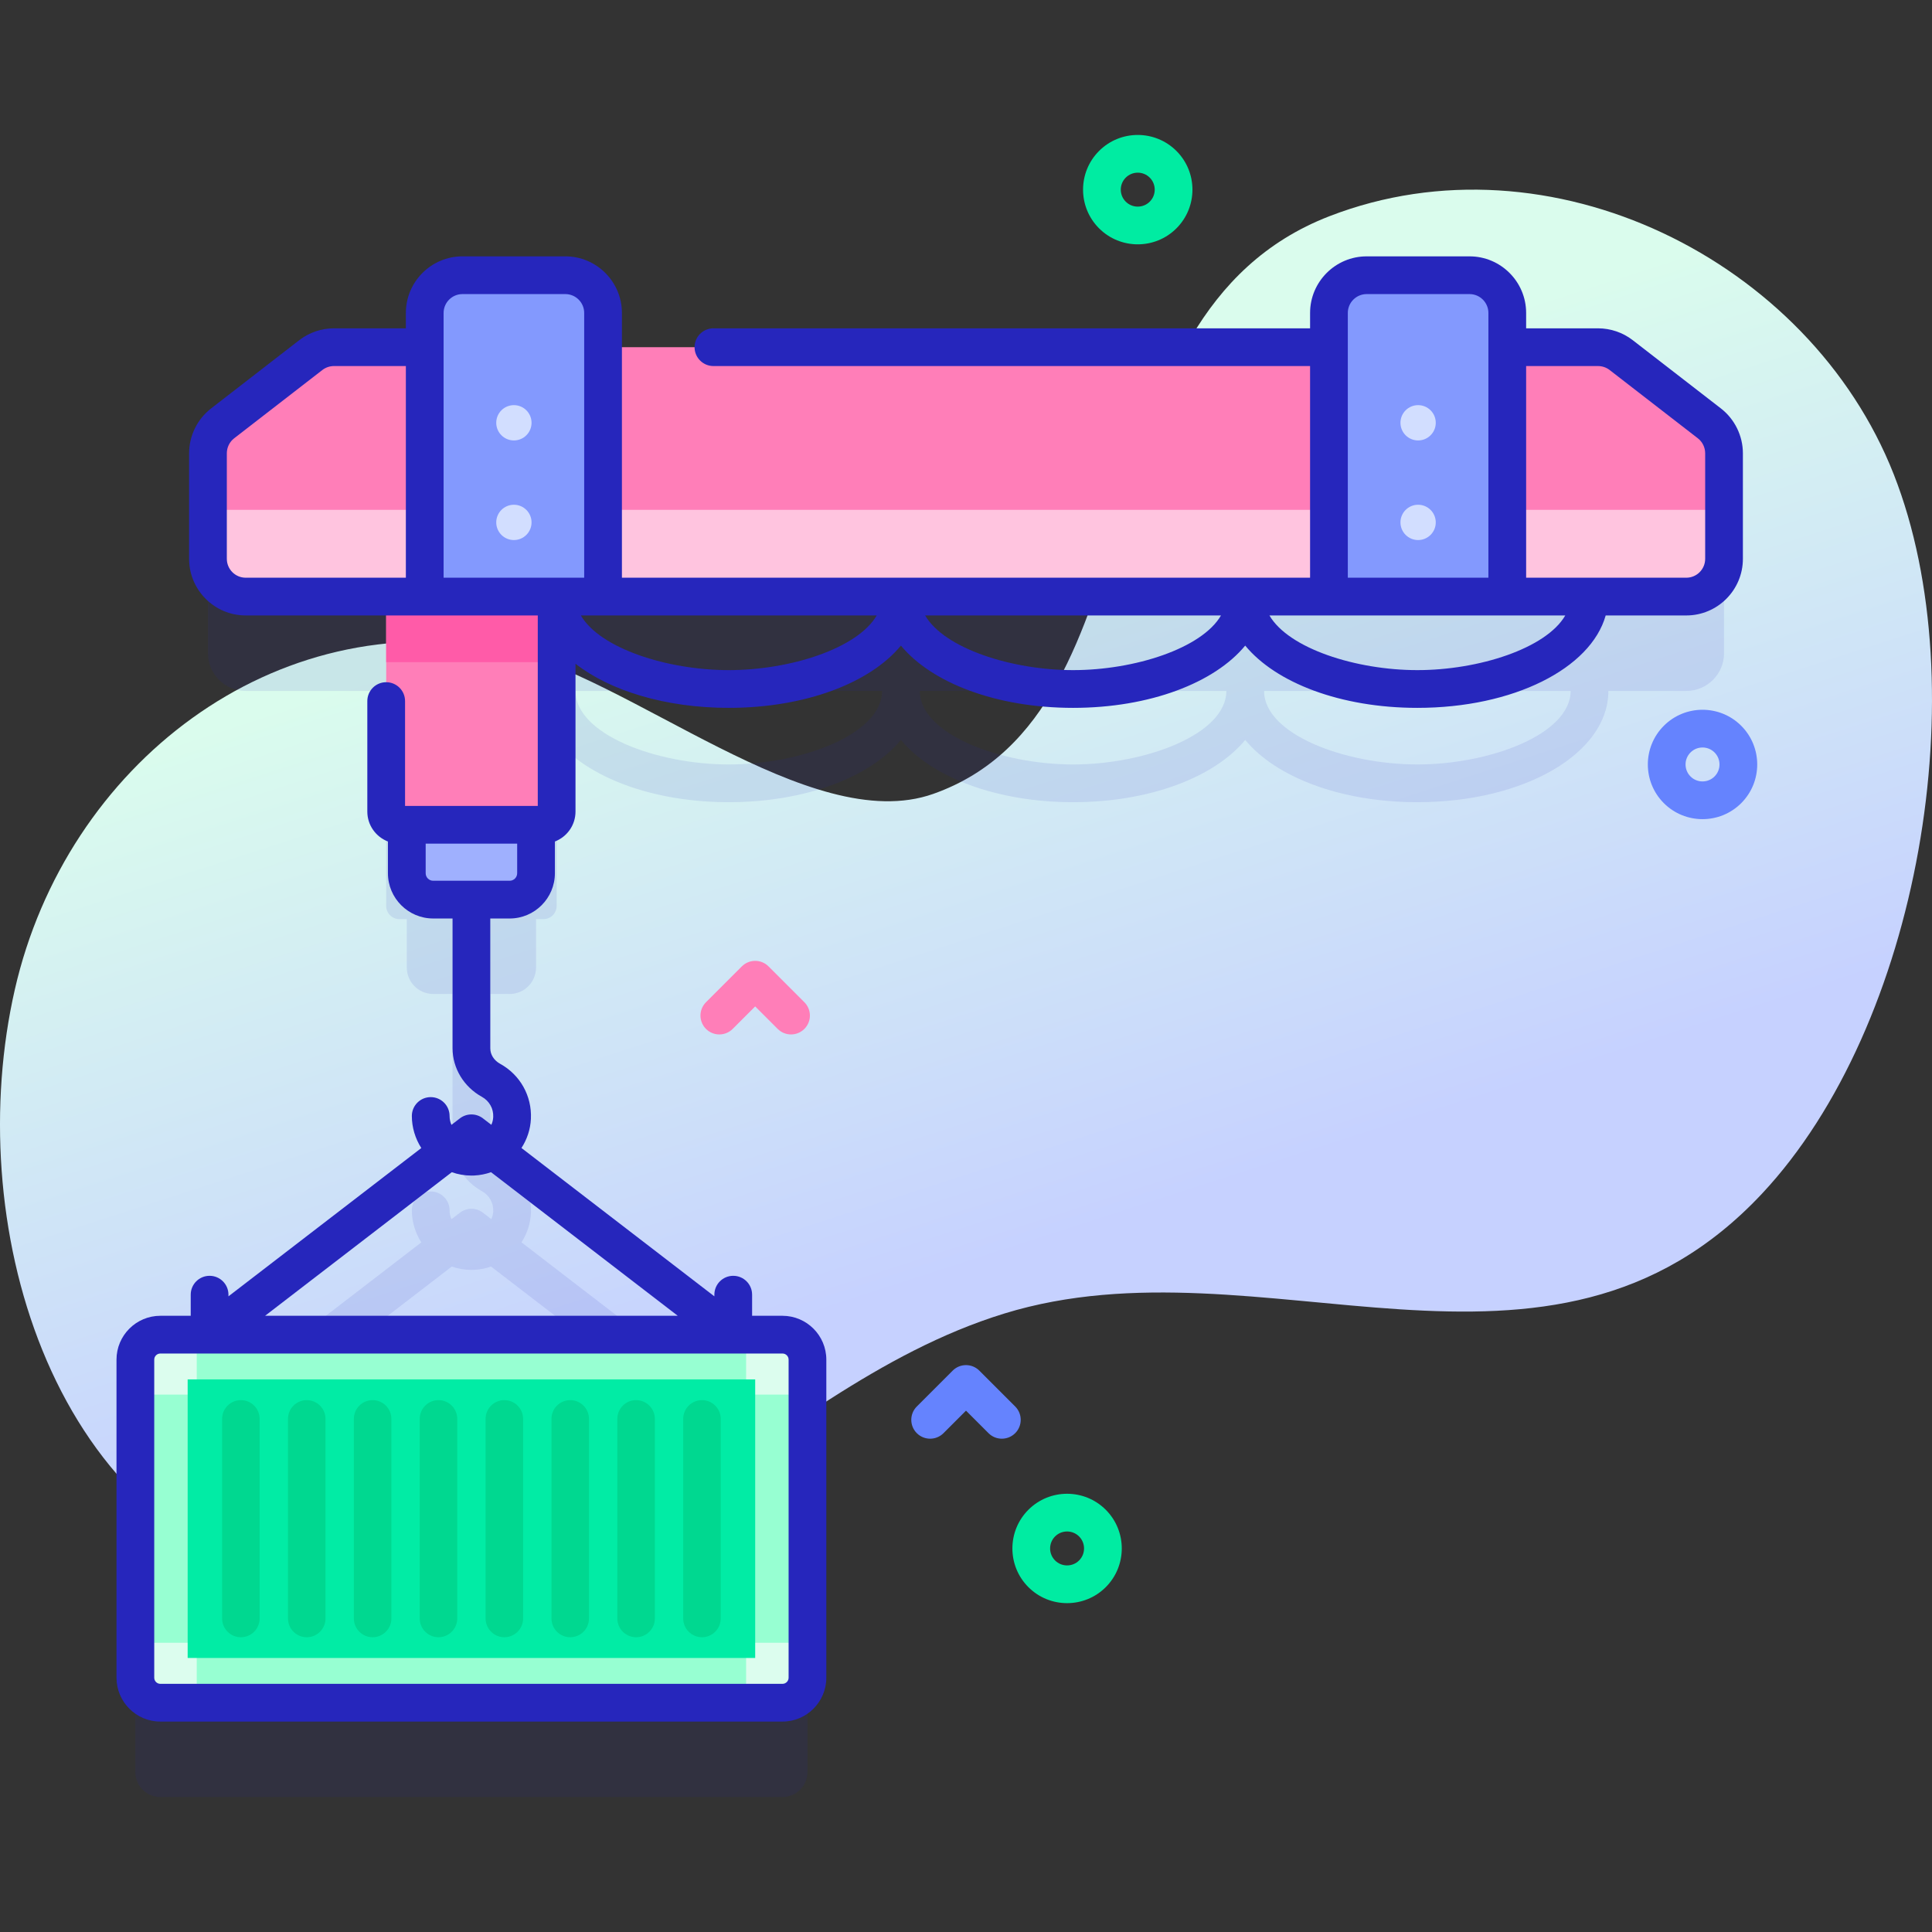 <svg id="Capa_1" enable-background="new 0 0 512 512" height="512" viewBox="0 0 512 512" width="512" xmlns="http://www.w3.org/2000/svg" xmlns:xlink="http://www.w3.org/1999/xlink"><rect x="0" y="0" width="512" height="512" fill="#333333" stroke="none"/><linearGradient id="SVGID_1_" gradientUnits="userSpaceOnUse" x1="222.235" x2="284.235" y1="136.096" y2="327.429"><stop offset=".011" stop-color="#dafced"/><stop offset=".761" stop-color="#cbdcfa"/><stop offset="1" stop-color="#c6d1ff"/></linearGradient><g><g><path d="m501.873 125.723c-22.357-56.888-91.226-91.003-149.556-68.427-68.57 26.539-43.27 131.236-104.983 153.088-32.669 11.568-80.963-31.644-113.969-38.27-60.821-12.21-115.881 30.705-129.439 90.134-13.832 60.63 8.353 141.61 74.967 158.066 79.35 19.602 120.683-51.729 187.249-72.211 68.31-21.019 144.263 28.622 200.814-31.776 41.78-44.622 57.055-134.273 34.917-190.604z" fill="url(#SVGID_1_)"/></g><g><g><path d="m453.009 137.202-23.378-18.099c-1.752-1.357-3.906-2.093-6.122-2.093h-24.067v-9.073c0-5.523-4.477-10-10-10h-27.257c-5.523 0-10 4.477-10 10v9.073h-192.369v-9.073c0-5.523-4.477-10-10-10h-27.257c-5.523 0-10 4.477-10 10v9.073h-24.068c-2.216 0-4.369.736-6.122 2.093l-23.378 18.099c-2.446 1.894-3.878 4.813-3.878 7.907v27.99c0 5.523 4.477 10 10 10h37.232v56.98c0 1.931 1.566 3.497 3.497 3.497h1.966v12.843c0 3.863 3.131 6.994 6.994 6.994h5.13v39.386c0 5.297 2.983 10.232 7.785 12.879 1.95 1.074 3.097 3.126 2.995 5.354-.033.722-.212 1.417-.505 2.056l-2.227-1.712c-1.797-1.381-4.299-1.381-6.096 0l-2.242 1.724c-.324-.729-.497-1.523-.497-2.348 0-2.762-2.239-5-5-5s-5 2.238-5 5c0 3.023.899 5.972 2.506 8.493l-59.155 45.49c-1.278.983-1.93 2.464-1.932 3.961h-8.069c-3.655 0-6.622 2.967-6.622 6.622v84.297c0 3.655 2.967 6.622 6.622 6.622h164.872c3.655 0 6.622-2.967 6.622-6.622v-84.297c0-3.655-2.967-6.622-6.622-6.622h-8.069c-.002-1.497-.654-2.977-1.932-3.961l-59.171-45.503c1.462-2.265 2.375-4.909 2.505-7.74.279-6.062-2.846-11.646-8.157-14.572-1.636-.901-2.612-2.442-2.612-4.121v-39.386h5.129c3.863 0 6.994-3.131 6.994-6.994v-12.843h1.966c1.931 0 3.497-1.566 3.497-3.497v-43.991c8.108 9.852 25.283 16.502 45.619 16.502s37.512-6.651 45.619-16.503c8.107 9.852 25.283 16.503 45.62 16.503s37.512-6.651 45.619-16.503c8.107 9.852 25.283 16.503 45.62 16.503 28.385 0 50.619-12.954 50.619-29.49h20.653c5.523 0 10-4.477 10-10v-27.99c.001-3.095-1.431-6.014-3.877-7.908zm-266.897 241.493h-122.361l55.977-43.047c1.65.575 3.395.89 5.192.89.25 0 .5-.006.751-.017 1.552-.072 3.048-.379 4.458-.878zm47.644-195.595c0 11.486-21.407 19.49-40.619 19.49s-40.62-8.004-40.62-19.49h81.239c0-.001 0-.001 0 0zm91.239 0c0 11.486-21.407 19.49-40.619 19.49s-40.62-8.004-40.62-19.49h81.239c0-.001 0-.001 0 0zm91.239 0c0 11.486-21.407 19.49-40.619 19.49s-40.62-8.004-40.62-19.49h81.239c0-.001 0-.001 0 0z" fill="#2626bc" opacity=".1"/><g><g><path d="m135.061 238.412h-20.259c-3.863 0-6.994-3.131-6.994-6.994v-12.843h34.247v12.843c0 3.863-3.131 6.994-6.994 6.994z" fill="#9fb0fe"/><path d="m147.518 146.604v68.475c0 1.931-1.566 3.497-3.497 3.497h-38.179c-1.931 0-3.497-1.566-3.497-3.497v-68.475" fill="#ff7eb8"/><path d="m102.345 146.604h45.173v28.877h-45.173z" fill="#ff5ba8"/></g><g><g><g><path d="m213.99 360.317v84.297c0 3.655-2.967 6.622-6.622 6.622h-164.873c-3.655 0-6.622-2.967-6.622-6.622v-84.297c0-3.655 2.967-6.622 6.622-6.622h164.872c3.656 0 6.623 2.967 6.623 6.622z" fill="#97ffd2"/><g fill="#dcfdee"><path d="m42.495 353.695h9.642v15.893h-16.264v-9.271c0-3.655 2.967-6.622 6.622-6.622z"/><path d="m35.873 435.35h16.264v15.886h-9.642c-3.655 0-6.622-2.967-6.622-6.622z"/><path d="m213.99 360.317v9.271h-16.264v-15.893h9.642c3.655 0 6.622 2.967 6.622 6.622z"/><path d="m197.726 435.35h16.264v9.264c0 3.655-2.967 6.622-6.622 6.622h-9.642z"/></g><path d="m49.731 365.554h150.402v73.823h-150.402z" fill="#01eca5"/><path d="m81.291 433.882c-2.746 0-4.972-2.226-4.972-4.972v-52.888c0-2.746 2.226-4.972 4.972-4.972 2.746 0 4.972 2.226 4.972 4.972v52.888c-.001 2.746-2.226 4.972-4.972 4.972z" fill="#00d890"/><path d="m168.572 433.882c-2.746 0-4.972-2.226-4.972-4.972v-52.888c0-2.746 2.226-4.972 4.972-4.972 2.746 0 4.972 2.226 4.972 4.972v52.888c0 2.746-2.226 4.972-4.972 4.972z" fill="#00d890"/><path d="m186.029 433.882c-2.746 0-4.972-2.226-4.972-4.972v-52.888c0-2.746 2.226-4.972 4.972-4.972 2.746 0 4.972 2.226 4.972 4.972v52.888c-.001 2.746-2.227 4.972-4.972 4.972z" fill="#00d890"/></g><g fill="#00d890"><path d="m63.834 433.882c-2.746 0-4.972-2.226-4.972-4.972v-52.888c0-2.746 2.226-4.972 4.972-4.972 2.746 0 4.972 2.226 4.972 4.972v52.888c0 2.746-2.226 4.972-4.972 4.972z"/><path d="m98.747 433.882c-2.746 0-4.972-2.226-4.972-4.972v-52.888c0-2.746 2.226-4.972 4.972-4.972 2.746 0 4.972 2.226 4.972 4.972v52.888c0 2.746-2.226 4.972-4.972 4.972z"/><path d="m116.203 433.882c-2.746 0-4.972-2.226-4.972-4.972v-52.888c0-2.746 2.226-4.972 4.972-4.972 2.746 0 4.972 2.226 4.972 4.972v52.888c0 2.746-2.226 4.972-4.972 4.972z"/><path d="m133.66 433.882c-2.746 0-4.972-2.226-4.972-4.972v-52.888c0-2.746 2.226-4.972 4.972-4.972 2.746 0 4.972 2.226 4.972 4.972v52.888c-.001 2.746-2.227 4.972-4.972 4.972z"/><path d="m151.116 433.882c-2.746 0-4.972-2.226-4.972-4.972v-52.888c0-2.746 2.226-4.972 4.972-4.972 2.746 0 4.972 2.226 4.972 4.972v52.888c0 2.746-2.226 4.972-4.972 4.972z"/></g></g></g></g><path d="m456.887 148.099v-27.99c0-3.094-1.432-6.013-3.878-7.907l-23.379-18.099c-1.752-1.357-3.906-2.093-6.122-2.093h-335.017c-2.216 0-4.369.736-6.122 2.093l-23.378 18.099c-2.446 1.894-3.878 4.813-3.878 7.907v27.99c0 5.523 4.477 10 10 10h381.774c5.523 0 10-4.477 10-10z" fill="#ff7eb8"/><path d="m55.113 135.109v12.99c0 5.523 4.477 10 10 10h381.774c5.523 0 10-4.477 10-10v-12.99z" fill="#ffc4df"/><g><g><path d="m159.816 158.099h-47.257v-75.162c0-5.523 4.477-10 10-10h27.257c5.523 0 10 4.477 10 10z" fill="#8399fe"/><g fill="#d2deff"><circle cx="136.187" cy="138.441" r="4.678"/><circle cx="136.187" cy="112.044" r="4.678"/></g></g><g><path d="m399.441 158.099h-47.257v-75.162c0-5.523 4.477-10 10-10h27.257c5.523 0 10 4.477 10 10z" fill="#8399fe"/><g fill="#d2deff"><circle cx="375.813" cy="138.441" r="4.678"/><circle cx="375.813" cy="112.044" r="4.678"/></g></g></g><path d="m456.07 108.249-23.379-18.101c-2.615-2.024-5.876-3.139-9.182-3.139h-19.067v-4.073c0-8.271-6.729-15-15-15h-27.257c-8.271 0-15 6.729-15 15v4.073h-158.117c-2.761 0-5 2.238-5 5s2.239 5 5 5h158.116v56.09h-182.368v-70.163c0-8.271-6.729-15-15-15h-27.257c-8.271 0-15 6.729-15 15v4.073h-19.068c-3.306 0-6.567 1.114-9.183 3.14l-23.377 18.099c-3.644 2.819-5.818 7.254-5.818 11.861v27.99c0 8.271 6.729 15 15 15h77.404v50.477h-.463-34.247-.463v-27.786c0-2.762-2.239-5-5-5s-5 2.238-5 5v29.289c0 3.615 2.274 6.702 5.463 7.927v8.411c0 6.613 5.38 11.994 11.994 11.994h5.13v34.386c0 5.297 2.983 10.232 7.785 12.879 1.95 1.074 3.097 3.126 2.995 5.354-.033.722-.212 1.417-.505 2.056l-2.227-1.712c-1.797-1.381-4.299-1.381-6.096 0l-2.242 1.724c-.324-.729-.497-1.523-.497-2.348 0-2.762-2.239-5-5-5s-5 2.238-5 5c0 3.023.899 5.972 2.506 8.493l-51.107 39.302v-.442c0-2.762-2.239-5-5-5s-5 2.238-5 5v5.595h-8.047c-6.408 0-11.622 5.214-11.622 11.622v84.293c0 6.408 5.214 11.622 11.622 11.622h164.868c6.408 0 11.622-5.214 11.622-11.622v-84.293c0-6.408-5.214-11.622-11.622-11.622h-8.047v-5.595c0-2.762-2.239-5-5-5s-5 2.238-5 5v.442l-51.123-39.314c1.462-2.265 2.375-4.909 2.505-7.74.279-6.062-2.846-11.646-8.157-14.572-1.636-.901-2.612-2.442-2.612-4.121v-34.386h5.129c6.613 0 11.994-5.381 11.994-11.994v-8.411c3.189-1.225 5.463-4.312 5.463-7.927v-39.176c9.155 7.141 23.808 11.687 40.62 11.687 20.336 0 37.512-6.651 45.619-16.503 8.107 9.852 25.283 16.503 45.62 16.503s37.512-6.651 45.619-16.503c8.107 9.852 25.283 16.503 45.62 16.503 25.451 0 45.944-10.417 49.911-24.49h21.361c8.271 0 15-6.729 15-15v-27.99c.001-4.609-2.174-9.043-5.816-11.862zm-331.15 203.289c.25 0 .5-.006.751-.017 1.552-.072 3.048-.379 4.458-.878l49.486 38.055h-109.366l49.479-38.05c1.65.575 3.395.89 5.192.89zm84.068 48.782v84.293c0 .895-.728 1.622-1.622 1.622h-164.868c-.895 0-1.622-.728-1.622-1.622v-84.293c0-.895.728-1.622 1.622-1.622h164.868c.894 0 1.622.728 1.622 1.622zm148.196-277.384c0-2.757 2.243-5 5-5h27.257c2.757 0 5 2.243 5 5v70.164h-37.257zm-297.071 65.164v-27.99c0-1.536.725-3.014 1.939-3.954l23.378-18.099c.872-.675 1.959-1.047 3.061-1.047h19.067v56.09h-42.445c-2.757 0-5-2.244-5-5zm57.446-65.164c0-2.757 2.243-5 5-5h27.257c2.757 0 5 2.243 5 5v70.164h-37.257zm19.496 148.482c0 1.1-.895 1.994-1.994 1.994h-20.259c-1.099 0-1.994-.895-1.994-1.994v-7.842h24.247zm56.082-53.828c-16.279 0-34.129-5.748-39.201-14.49h78.402c-5.072 8.742-22.921 14.49-39.201 14.49zm91.239 0c-16.279 0-34.129-5.748-39.201-14.49h78.402c-5.072 8.742-22.922 14.49-39.201 14.49zm91.239 0c-16.279 0-34.129-5.748-39.201-14.49h78.402c-5.073 8.742-22.922 14.49-39.201 14.49zm76.272-29.49c0 2.757-2.243 5-5 5h-42.445v-56.09h19.067c1.102 0 2.189.372 3.061 1.046l23.379 18.101c1.214.939 1.938 2.417 1.938 3.953z" fill="#2626bc"/></g><path d="m282.788 424.85c-3.713 0-7.427-1.413-10.253-4.24-5.653-5.653-5.653-14.852 0-20.505s14.853-5.654 20.506 0c5.653 5.653 5.653 14.852 0 20.505-2.827 2.826-6.541 4.24-10.253 4.24zm-.001-18.991c-1.152 0-2.305.438-3.182 1.315-1.754 1.755-1.754 4.609 0 6.364 1.754 1.754 4.61 1.753 6.364 0 1.754-1.755 1.754-4.609 0-6.364-.877-.876-2.029-1.315-3.182-1.315z" fill="#00eca2"/><path d="m265.5 381.269c-1.28 0-2.559-.488-3.536-1.465l-5.964-5.963-5.964 5.964c-1.953 1.953-5.118 1.953-7.071 0-1.953-1.952-1.953-5.118 0-7.07l9.5-9.5c1.953-1.953 5.118-1.953 7.071 0l9.5 9.5c1.953 1.952 1.953 5.118 0 7.07-.977.976-2.256 1.464-3.536 1.464z" fill="#6583fe"/><path d="m209.632 274.138c-1.28 0-2.559-.488-3.536-1.465l-5.964-5.964-5.964 5.964c-1.953 1.953-5.118 1.953-7.071 0-1.953-1.952-1.953-5.118 0-7.07l9.5-9.5c1.953-1.953 5.118-1.953 7.071 0l9.5 9.5c1.953 1.952 1.953 5.118 0 7.07-.977.976-2.256 1.465-3.536 1.465z" fill="#ff7eb8"/><path d="m301.515 64.751c-3.713 0-7.426-1.413-10.253-4.24-5.654-5.653-5.654-14.853 0-20.506 5.653-5.655 14.853-5.654 20.506 0 5.654 5.653 5.654 14.853 0 20.506-2.826 2.827-6.539 4.24-10.253 4.24zm.001-18.991c-1.153 0-2.305.438-3.182 1.315-1.755 1.755-1.755 4.61 0 6.365 1.753 1.754 4.609 1.754 6.364 0 1.755-1.755 1.755-4.61 0-6.365-.878-.877-2.03-1.315-3.182-1.315z" fill="#00eca2"/><path d="m451.188 217.083c-3.713 0-7.426-1.413-10.253-4.24-5.654-5.653-5.654-14.853 0-20.506 5.653-5.655 14.853-5.654 20.506 0 5.654 5.653 5.654 14.853 0 20.506-2.826 2.827-6.54 4.24-10.253 4.24zm0-18.991c-1.153 0-2.305.438-3.182 1.315-1.755 1.755-1.755 4.61 0 6.365 1.753 1.754 4.609 1.754 6.364 0 1.755-1.755 1.755-4.61 0-6.365-.877-.877-2.029-1.315-3.182-1.315z" fill="#6583fe"/></g></g></svg>